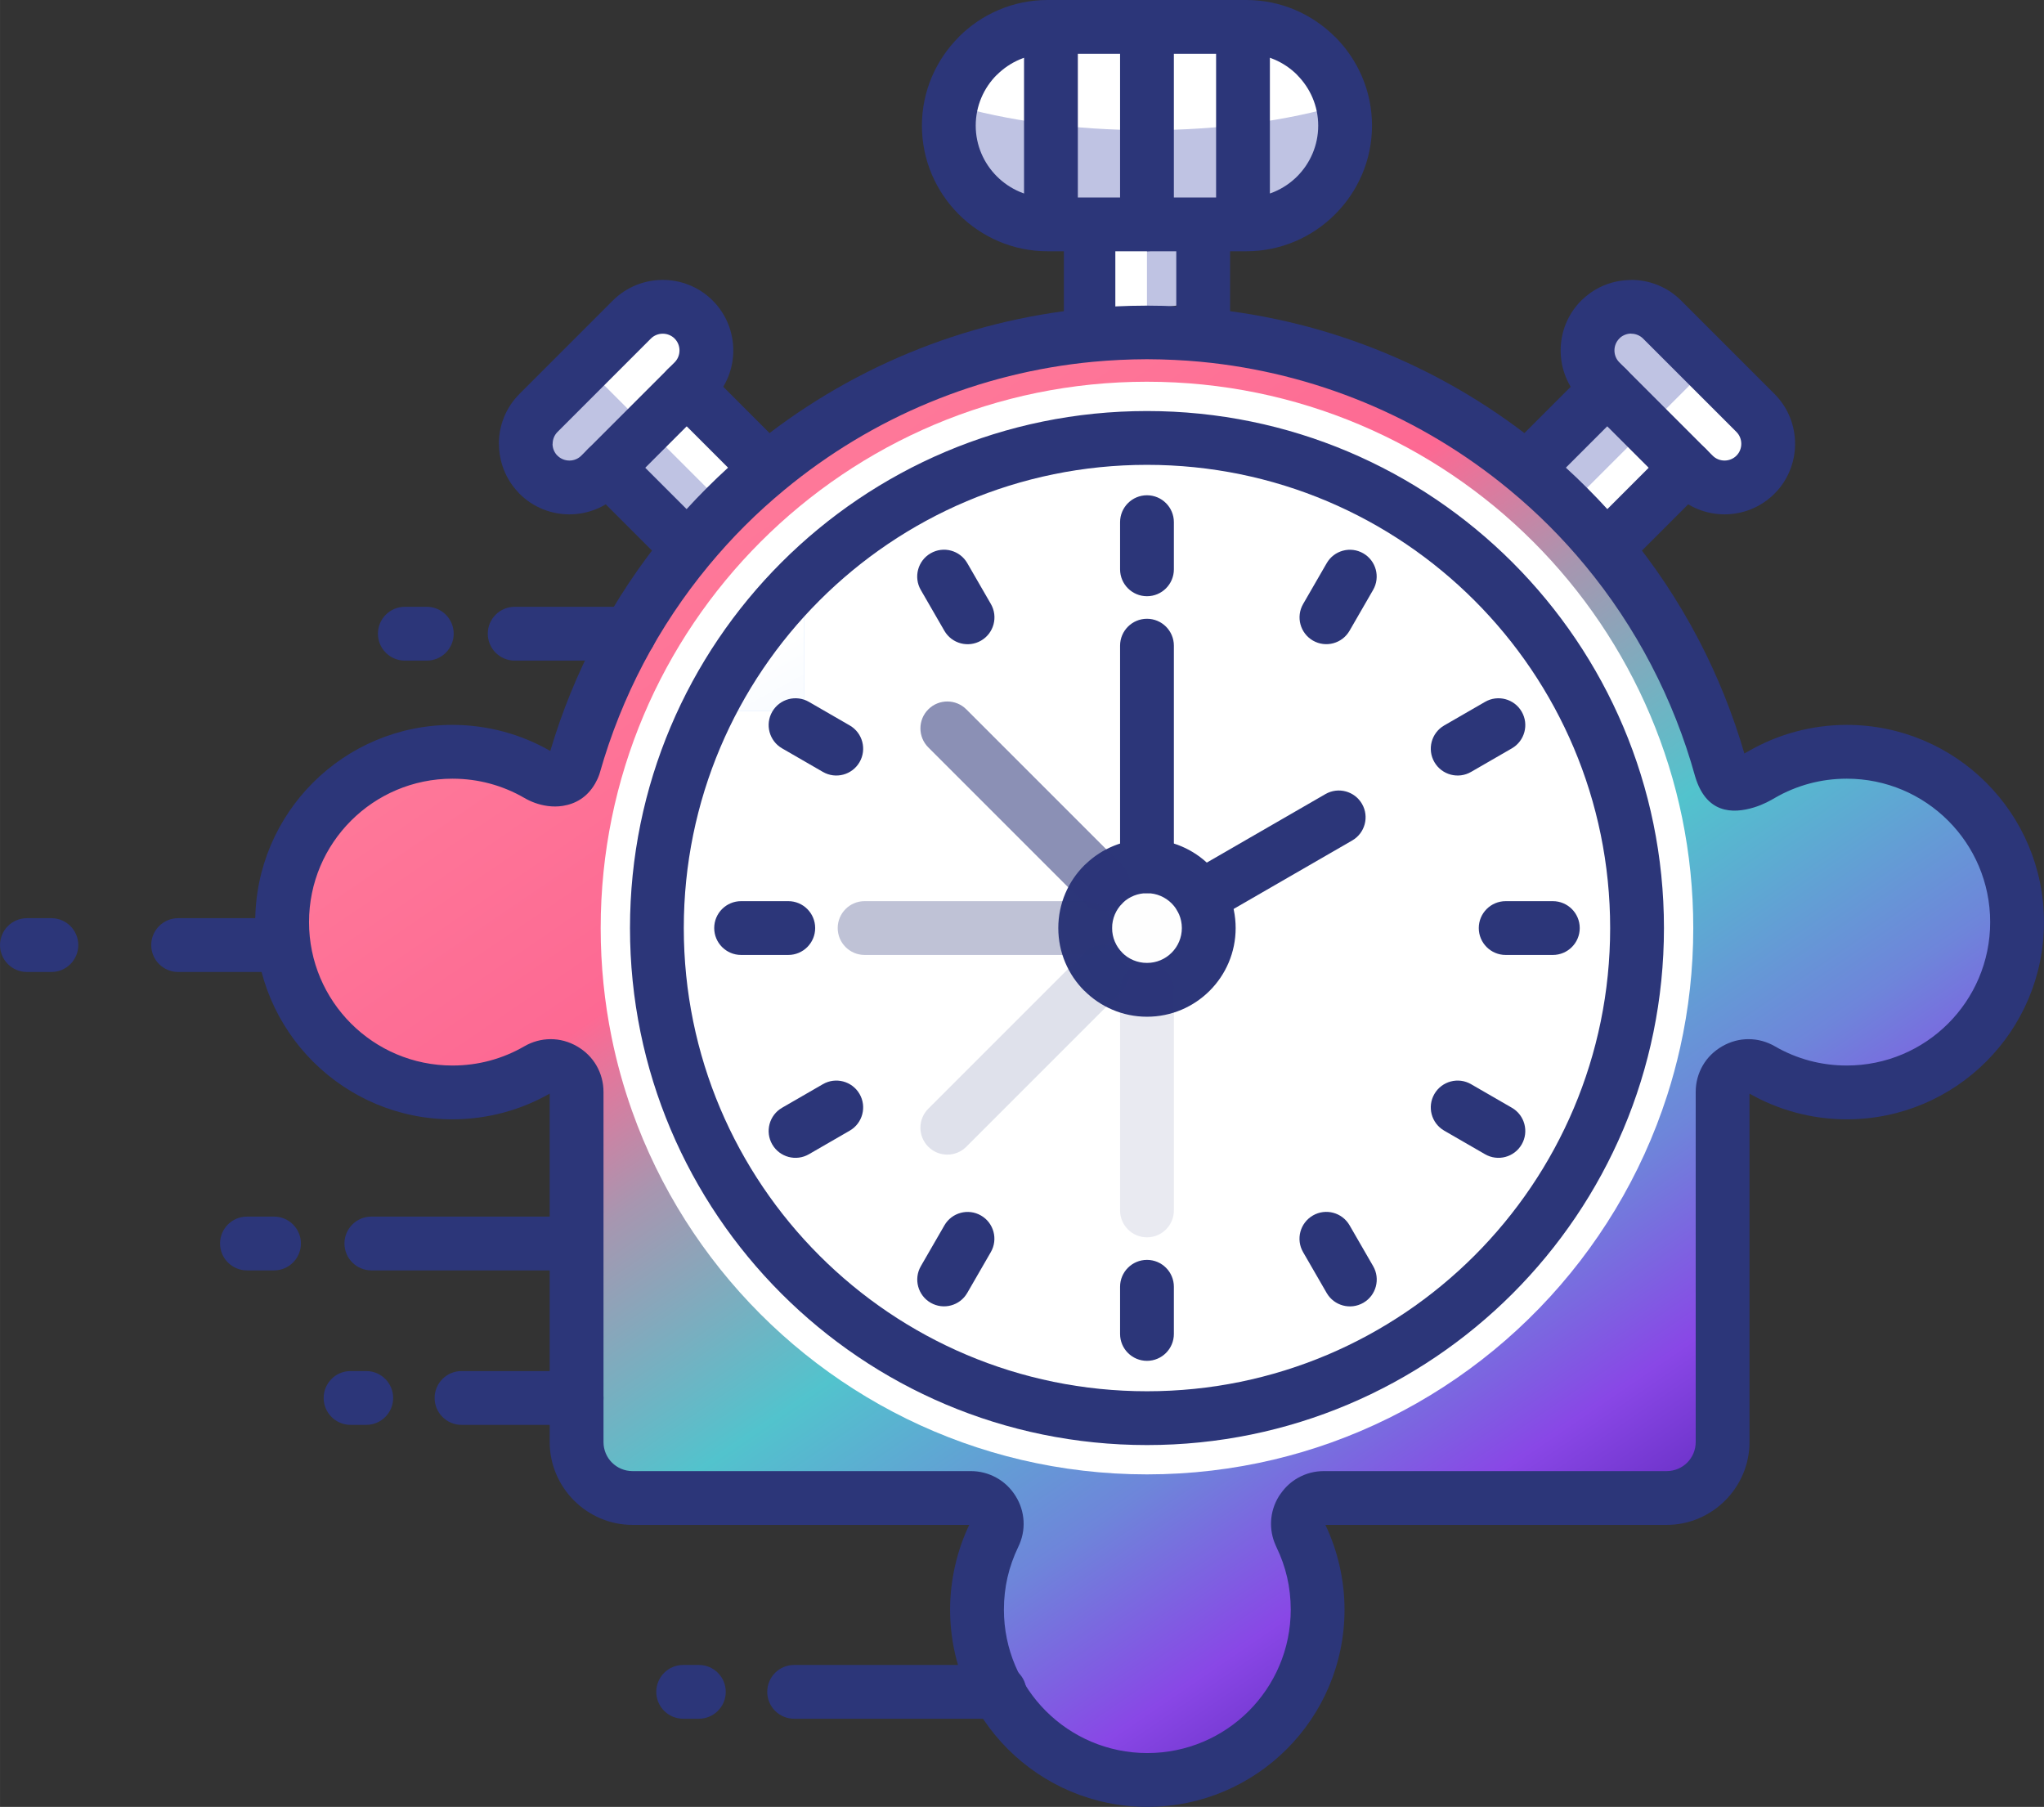 <?xml version="1.0" encoding="UTF-8"?>
<!DOCTYPE svg PUBLIC "-//W3C//DTD SVG 1.1//EN" "http://www.w3.org/Graphics/SVG/1.1/DTD/svg11.dtd">
<!-- Creator: CorelDRAW 2020 (64-Bit) -->
<svg xmlns="http://www.w3.org/2000/svg" xml:space="preserve" width="76.388mm" height="67.522mm" version="1.1" style="shape-rendering:geometricPrecision; text-rendering:geometricPrecision; image-rendering:optimizeQuality; fill-rule:evenodd; clip-rule:evenodd"
viewBox="0 0 7624.51 6739.65"
 xmlns:xlink="http://www.w3.org/1999/xlink"
 xmlns:xodm="http://www.corel.com/coreldraw/odm/2003">
 <rect x="0" y="0" width="7624.51" height="6739.65" fill="#333333" stroke="none"/>
 <defs>
  <style type="text/css">
   <![CDATA[
    .fil10 {fill:#FEFEFE}
    .fil4 {fill:#82BCFF}
    .fil15 {fill:#A8F6FF}
    .fil1 {fill:#BFC3E3}
    .fil7 {fill:#DDC2FF}
    .fil6 {fill:#FFE0E7}
    .fil5 {fill:white}
    .fil3 {fill:white}
    .fil2 {fill:#2C3679;fill-rule:nonzero}
    .fil14 {fill:#2C3679;fill-rule:nonzero;fill-opacity:0.102}
    .fil13 {fill:#2C3679;fill-rule:nonzero;fill-opacity:0.149}
    .fil12 {fill:#2C3679;fill-rule:nonzero;fill-opacity:0.302}
    .fil11 {fill:#2C3679;fill-rule:nonzero;fill-opacity:0.549}
    .fil9 {fill:url(#id20)}
    .fil0 {fill:url(#id21)}
    .fil8 {fill:url(#id22)}
   ]]>
  </style>
    <mask id="id0">
  <linearGradient id="id1" gradientUnits="userSpaceOnUse" x1="4277.24" y1="6550.55" x2="4277.24" y2="6063.48">
   <stop offset="0" style="stop-opacity:1; stop-color:white"/>
   <stop offset="1" style="stop-opacity:0; stop-color:white"/>
  </linearGradient>
     <rect style="fill:url(#id1)" x="3652.97" y="5809.75" width="1270.58" height="829.56"/>
    </mask>
    <mask id="id2">
  <linearGradient id="id3" gradientUnits="userSpaceOnUse" x1="1157.52" y1="3450.32" x2="1644.59" y2="3450.32">
   <stop offset="0" style="stop-opacity:1; stop-color:white"/>
   <stop offset="1" style="stop-opacity:0; stop-color:white"/>
  </linearGradient>
     <rect style="fill:url(#id3)" x="1068.76" y="2826.04" width="829.56" height="1270.57"/>
    </mask>
    <mask id="id4">
  <linearGradient id="id5" gradientUnits="userSpaceOnUse" x1="7419" y1="3450.32" x2="6931.93" y2="3450.32">
   <stop offset="0" style="stop-opacity:1; stop-color:white"/>
   <stop offset="1" style="stop-opacity:0; stop-color:white"/>
  </linearGradient>
     <rect style="fill:url(#id5)" x="6678.2" y="2826.04" width="829.55" height="1270.57"/>
    </mask>
    <mask id="id6">
  <linearGradient id="id7" gradientUnits="userSpaceOnUse" x1="5681.25" y1="5046.95" x2="4433.28" y2="3171.86">
   <stop offset="0" style="stop-opacity:1; stop-color:white"/>
   <stop offset="1" style="stop-opacity:0; stop-color:white"/>
  </linearGradient>
     <rect style="fill:url(#id7)" x="2264.68" y="1971.95" width="4051.56" height="3527.51"/>
    </mask>
    <mask id="id8">
  <linearGradient id="id9" gradientUnits="userSpaceOnUse" x1="4750.91" y1="5444.41" x2="3983.85" y2="3285.63">
   <stop offset="0" style="stop-opacity:1; stop-color:white"/>
   <stop offset="1" style="stop-opacity:0; stop-color:white"/>
  </linearGradient>
     <rect style="fill:url(#id9)" x="2951.07" y="2392.28" width="3165.49" height="2907.48"/>
    </mask>
    <mask id="id10">
  <linearGradient id="id11" gradientUnits="userSpaceOnUse" x1="3387.82" y1="1488.95" x2="4096.46" y2="2749.47">
   <stop offset="0" style="stop-opacity:1; stop-color:white"/>
   <stop offset="1" style="stop-opacity:0; stop-color:white"/>
  </linearGradient>
     <rect style="fill:url(#id11)" x="2450.32" y="1633.54" width="3145.5" height="2887.52"/>
    </mask>
    <mask id="id12">
  <linearGradient id="id13" gradientUnits="userSpaceOnUse" x1="3620.13" y1="2006.3" x2="4617.25" y2="3850.05">
   <stop offset="0" style="stop-opacity:1; stop-color:white"/>
   <stop offset="1" style="stop-opacity:0; stop-color:white"/>
  </linearGradient>
     <rect style="fill:url(#id13)" x="2440.34" y="1623.56" width="3165.47" height="2907.48"/>
    </mask>
    <mask id="id14">
  <linearGradient id="id15" gradientUnits="userSpaceOnUse" x1="4277.24" y1="6550.55" x2="4277.24" y2="6063.48">
   <stop offset="0" style="stop-opacity:1; stop-color:white"/>
   <stop offset="1" style="stop-opacity:0; stop-color:white"/>
  </linearGradient>
     <rect style="fill:url(#id15)" x="3652.97" y="5809.75" width="1270.58" height="829.56"/>
    </mask>
    <mask id="id16">
  <linearGradient id="id17" gradientUnits="userSpaceOnUse" x1="2283.29" y1="5620.45" x2="3105.22" y2="4660.03">
   <stop offset="0" style="stop-opacity:1; stop-color:white"/>
   <stop offset="1" style="stop-opacity:0; stop-color:white"/>
  </linearGradient>
     <rect style="fill:url(#id17)" x="2252.07" y="4057.51" width="1359.58" height="1429.76"/>
    </mask>
    <mask id="id18">
  <linearGradient id="id19" gradientUnits="userSpaceOnUse" x1="6292.21" y1="5620.45" x2="5470.28" y2="4660.03">
   <stop offset="0" style="stop-opacity:1; stop-color:white"/>
   <stop offset="1" style="stop-opacity:0; stop-color:white"/>
  </linearGradient>
     <rect style="fill:url(#id19)" x="4963.85" y="4057.51" width="1359.58" height="1429.76"/>
    </mask>
  <linearGradient id="id20" gradientUnits="userSpaceOnUse" x1="3581.42" y1="2413.33" x2="4749.02" y2="4390.33">
   <stop offset="0" style="stop-opacity:1; stop-color:#85BCFF"/>
   <stop offset="1" style="stop-opacity:1; stop-color:white"/>
  </linearGradient>
  <linearGradient id="id21" gradientUnits="userSpaceOnUse" x1="6327.24" y1="6455.38" x2="2530.03" y2="898.84">
   <stop offset="0" style="stop-opacity:1; stop-color:#270082"/>
   <stop offset="0.071" style="stop-opacity:1; stop-color:#5823B4"/>
   <stop offset="0.18" style="stop-opacity:1; stop-color:#8947E6"/>
   <stop offset="0.282" style="stop-opacity:1; stop-color:#6E85DA"/>
   <stop offset="0.431" style="stop-opacity:1; stop-color:#52C3CD"/>
   <stop offset="0.573" style="stop-opacity:1; stop-color:#A796B0"/>
   <stop offset="0.671" style="stop-opacity:1; stop-color:#FD6993"/>
   <stop offset="1" style="stop-opacity:1; stop-color:#FF859E"/>
  </linearGradient>
  <linearGradient id="id22" gradientUnits="userSpaceOnUse" xlink:href="#id20" x1="4801.84" y1="4579.03" x2="3412.9" y2="2099.44">
  </linearGradient>
 </defs>
 <g id="Layer_x0020_1">
  <g id="_1463096555664">
   <path class="fil0" d="M2005.83 2889.54c-93.56,-54.25 -202.26,-85.35 -318.18,-85.35 -350.85,0 -635.29,284.45 -635.29,635.3 0,350.82 284.44,635.27 635.29,635.27 115.91,0 224.62,-31.06 318.18,-85.33 30.7,-17.81 65.9,-17.85 96.63,-0.13 30.74,17.71 48.35,48.18 48.35,83.65l0 1514.61 1470.56 0c34.29,0 63.71,16.33 81.88,45.38 18.17,29.04 19.95,62.65 4.95,93.45 -40.8,83.86 -63.73,178.09 -63.73,277.62 0,350.84 284.45,635.29 635.29,635.29 350.83,0 635.27,-284.45 635.27,-635.29 0,-99.53 -22.9,-193.76 -63.73,-277.62 -14.99,-30.79 -13.2,-64.41 4.95,-93.45 18.19,-29.05 47.62,-45.38 81.88,-45.38l1487.57 0 0 -1514.61c0,-35.47 17.62,-65.95 48.35,-83.65 30.74,-17.72 65.94,-17.68 96.63,0.13 93.57,54.27 202.27,85.33 318.19,85.33 350.84,0 635.29,-284.45 635.29,-635.27 0,-350.85 -284.45,-635.3 -635.29,-635.3 -115.91,0 -224.62,31.1 -318.19,85.35 -30.67,17.81 -122.91,71.53 -151.03,-20.15 -85.52,-309.1 -233.87,-587.68 -428.99,-823.47l301.15 -301.16 25.86 25.87c63.41,63.4 167.1,63.38 230.48,0 63.37,-63.37 63.39,-167.06 -0.01,-230.47l-348.26 -348.25c-63.38,-63.4 -167.09,-63.39 -230.46,0 -63.37,63.37 -63.41,167.06 0,230.46l25.86 25.87 0.02 0 -301.25 301.24c-336.79,-278.41 -754.69,-457.03 -1205.99,-499.6 -66.48,-6.3 -352.83,-6.28 -419.32,0.02 -451.18,42.55 -869.11,221.13 -1205.99,499.6l-301.23 -301.23 25.86 -25.86c63.41,-63.4 63.39,-167.09 0,-230.48 -63.36,-63.37 -167.05,-63.39 -230.46,0.02l-348.25 348.25c-63.41,63.39 -63.39,167.1 0,230.46 63.37,63.37 167.06,63.41 230.46,0l25.86 -25.88 301.16 301.16c-192.08,232.15 -338.87,505.82 -425,809.38 -27.61,77.31 -104.66,52.03 -135.35,34.23z"/>
   <path class="fil1" d="M4160.42 823.96l0 314.78c36.64,6.07 73.72,9.27 110.91,9.63l7.11 0.08 7.12 -0.08c37.18,-0.36 74.25,-3.56 110.86,-9.63l0 -314.78 -236 0z"/>
   <path class="fil2" d="M3968.42 823.94c0,-55.41 44.94,-100.34 100.34,-100.34 55.41,0 100.34,44.94 100.34,100.34l0 388.62c0,55.41 -44.94,100.34 -100.34,100.34 -55.41,0 -100.34,-44.94 -100.34,-100.34l0 -388.62z"/>
   <path class="fil2" d="M4387.73 823.94c0,-55.41 44.95,-100.34 100.34,-100.34 55.41,0 100.35,44.94 100.35,100.34l0 388.62c0,55.41 -44.95,100.34 -100.35,100.34 -55.4,0 -100.34,-44.94 -100.34,-100.34l0 -388.62z"/>
   <path class="fil3" d="M4278.44 1423.86c-1125.46,0 -2037.8,912.34 -2037.8,2037.79 0,139.68 14.05,276.06 40.83,407.82 19.07,93.93 44.6,185.5 76.11,274.22 204.24,575.17 659.49,1031.46 1233.97,1237.11 71.05,25.42 143.88,47 218.3,64.52 150.47,35.4 307.34,54.14 468.58,54.14 162.64,0 320.83,-19.05 472.47,-55.05 73.06,-17.35 144.63,-38.62 214.42,-63.61 593.91,-212.58 1060.37,-693.06 1253.82,-1295.79 18.56,-57.85 34.61,-116.81 48.01,-176.77 32.14,-143.72 49.09,-293.16 49.09,-446.59 0,-1125.46 -912.35,-2037.79 -2037.8,-2037.79z"/>
   <path class="fil1" d="M6034.24 1357.56l90.68 90.68 -64.81 64.81 166.9 166.9 64.81 -64.81 90.68 90.67c27.62,27.63 73.22,27.63 100.85,0 27.61,-27.63 27.59,-73.22 -0.02,-100.83l-348.25 -348.26c-27.63,-27.61 -73.21,-27.62 -100.84,0 -27.61,27.61 -27.61,73.21 0,100.84z"/>
   <path class="fil1" d="M2329.86 1679.97l166.88 -166.88 -64.81 -64.82 90.67 -90.67c27.63,-27.63 27.63,-73.23 0,-100.86 -27.63,-27.61 -73.22,-27.59 -100.83,0.02l-348.26 348.25c-27.61,27.63 -27.63,73.21 0,100.84 27.61,27.59 73.21,27.65 100.82,0.02l90.68 -90.75 64.85 64.85z"/>
   <path class="fil4" style="mask:url(#id0)" d="M3683.23 5809.75c-19.64,61.25 -30.26,126.51 -30.26,194.27 0,350.84 284.45,635.29 635.29,635.29 350.83,0 635.28,-284.45 635.28,-635.29 0,-67.26 -10.45,-132.07 -29.83,-192.92 -104.81,733.02 -1107.34,731.33 -1210.48,-1.35z"/>
   <path class="fil5" d="M6060.11 1513.05l-292.75 292.76c58.59,52.39 114.47,107.96 167.36,166.43l292.29 -292.29 -166.9 -166.9z"/>
   <path class="fil3" d="M2496.74 1513.09l-166.88 166.88 296.37 296.38c52.73,-58.63 108.47,-114.31 166.94,-166.83l-296.43 -296.43z"/>
   <path class="fil6" style="mask:url(#id2)" d="M1898.32 2856.3c-61.25,-19.64 -126.51,-30.26 -194.27,-30.26 -350.84,0 -635.29,284.45 -635.29,635.29 0,350.83 284.45,635.27 635.29,635.27 67.26,0 132.07,-10.44 192.92,-29.82 -763.3,-109.15 -761.47,-1103.12 1.35,-1210.48z"/>
   <path class="fil7" style="mask:url(#id4)" d="M6678.2 2856.3c61.25,-19.64 126.51,-30.26 194.26,-30.26 350.85,0 635.29,284.45 635.29,635.29 0,350.83 -284.44,635.27 -635.29,635.27 -67.25,0 -132.06,-10.44 -192.91,-29.82 763.3,-109.15 761.46,-1103.12 -1.35,-1210.48z"/>
   <path class="fil3" d="M4636.61 103.14l0 730.98c213.94,-22.56 380.94,-178.3 380.94,-365.5 0,-187.2 -167,-342.94 -380.94,-365.49z"/>
   <path class="fil3" d="M3920.24 103.14l0 730.98c17.54,1.85 35.39,2.79 53.51,2.79l95.01 0 91.66 0 118 0 0 -10.98 0 -725.59 -304.67 0c-18.12,0 -35.97,0.95 -53.51,2.79z"/>
   <path class="fil3" d="M4278.42 100.34l0 725.59 0 10.98 118 0 91.66 0 95 0c18.11,0 35.97,-0.95 53.53,-2.79l0 -730.98c-17.56,-1.85 -35.42,-2.79 -53.53,-2.79l-304.66 0z"/>
   <path class="fil3" d="M3920.24 834.12l0 -730.98c-213.97,22.54 -380.97,178.29 -380.97,365.49 0,187.2 167,342.96 380.97,365.5z"/>
   <path class="fil1" d="M5007.37 389.54c6.66,25.49 10.18,51.95 10.18,79.08l0 0c0,202.55 -195.51,368.29 -434.47,368.29l-609.33 0c-238.96,0 -434.48,-165.74 -434.48,-368.29l0 0c0,-27.13 3.53,-53.6 10.19,-79.09 204.01,60.29 456.1,95.95 728.96,95.95 272.86,0 524.94,-35.65 728.95,-95.94z"/>
   <path class="fil2" d="M4178.07 100.34c0,-55.41 44.94,-100.34 100.34,-100.34 55.41,0 100.35,44.94 100.35,100.34l0 736.57c0,55.41 -44.95,100.34 -100.35,100.34 -55.41,0 -100.34,-44.94 -100.34,-100.34l0 -736.57z"/>
   <path class="fil2" d="M3819.88 110.94c0,-55.41 44.95,-100.34 100.35,-100.34 55.41,0 100.34,44.94 100.34,100.34l0 714.99c0,55.41 -44.94,100.34 -100.34,100.34 -55.41,0 -100.35,-44.94 -100.35,-100.34l0 -714.99z"/>
   <path class="fil2" d="M4536.27 110.94c0,-55.41 44.94,-100.34 100.34,-100.34 55.41,0 100.34,44.94 100.34,100.34l0 714.99c0,55.41 -44.94,100.34 -100.34,100.34 -55.41,0 -100.34,-44.94 -100.34,-100.34l0 -714.99z"/>
   <path class="fil8" style="mask:url(#id6)" d="M5781.14 2625.43c0,1074.86 -871.39,1946.25 -1946.25,1946.25 -379.65,0 -733.92,-108.71 -1033.36,-296.7 -88.39,-55.51 -172.02,-117.91 -250.1,-186.45 -46.55,-40.86 -91.13,-83.92 -133.59,-129 -54.69,-58.08 -105.86,-119.52 -153.15,-183.97 4.89,31.55 10.47,62.86 16.79,93.9 19.07,93.93 44.6,185.5 76.11,274.22 204.24,575.17 659.49,1031.46 1233.97,1237.11 71.05,25.42 143.88,47 218.3,64.52 150.47,35.4 307.34,54.14 468.58,54.14 162.64,0 320.83,-19.05 472.47,-55.05 73.06,-17.35 144.63,-38.62 214.42,-63.61 593.91,-212.58 1060.37,-693.06 1253.82,-1295.79 18.56,-57.85 34.61,-116.81 48.01,-176.77 32.14,-143.72 49.09,-293.16 49.09,-446.59 0,-588.02 -249.15,-1117.75 -647.52,-1489.71l6.96 19.85c3.31,9.67 6.58,19.41 9.76,29.17 11.47,35.11 21.96,70.69 31.46,106.66 26.22,99.43 44.79,201.99 55.01,307.01 6.1,62.78 9.23,126.41 9.23,190.79z"/>
   <path class="fil3" d="M2431.93 1448.27l90.67 -90.67c27.63,-27.63 27.63,-73.23 0,-100.86 -27.63,-27.61 -73.22,-27.59 -100.83,0.02l-174.11 174.1 165.65 165.65 83.43 -83.42 -64.81 -64.82z"/>
   <path class="fil3" d="M6309.09 1430.74l-165.65 165.65 83.56 83.56 64.81 -64.81 90.68 90.67c27.62,27.63 73.22,27.63 100.85,0 27.61,-27.63 27.59,-73.22 -0.02,-100.83l-174.23 -174.24z"/>
   <path class="fil3" d="M4160.42 823.96l0 343.76c18.32,6.63 36.86,10.12 55.46,10.52l3.55 0.08 3.55 -0.08c18.6,-0.4 37.13,-3.89 55.44,-10.52l0 -343.76 -118 0z"/>
   <path class="fil2" d="M3907.59 0l741.66 0c128.69,0 245.76,52.71 330.67,137.58l0.38 0c84.87,84.87 137.59,202.09 137.59,331.03 0,128.68 -52.72,245.77 -137.59,330.68l-0.38 0.38c-84.91,84.87 -201.96,137.58 -330.67,137.58l-741.66 0c-128.98,0 -246.19,-52.71 -331.06,-137.58 -84.89,-84.89 -137.6,-202.08 -137.6,-331.06 0,-128.59 52.77,-245.76 137.79,-330.84l-0.19 -0.19c84.87,-84.87 202.08,-137.58 331.06,-137.58zm741.66 200.69l-741.66 0c-73.61,0 -140.61,30.19 -189.19,78.77l-0.38 0c-48.35,48.35 -78.4,115.32 -78.4,189.16 0,73.59 30.18,140.59 78.78,189.19 48.58,48.58 115.57,78.76 189.19,78.76l741.66 0c73.72,0 140.79,-30.1 189.38,-78.57 48.46,-48.58 78.57,-115.63 78.57,-189.38 0,-73.58 -30.18,-140.58 -78.76,-189.16l0.19 -0.19c-48.59,-48.47 -115.63,-78.58 -189.38,-78.58z"/>
   <path class="fil1" d="M2457.58 1640.79l-166.88 166.89 205.03 205.03c52.73,-58.63 108.47,-114.3 166.94,-166.82l-205.09 -205.1z"/>
   <path class="fil2" d="M2490.61 1519.21c-39.17,-39.18 -39.17,-102.7 0,-141.86 39.18,-39.18 102.7,-39.18 141.87,0l267.65 267.64c39.17,39.18 39.17,102.7 0,141.87 -39.18,39.18 -102.7,39.18 -141.87,0l-267.65 -267.65z"/>
   <path class="fil2" d="M1937.74 1469.29l348.27 -348.27c51.29,-51.29 118.8,-76.97 186.17,-76.97 67.38,0 134.89,25.67 186.16,76.95 51.29,51.29 76.97,118.8 76.97,186.19 0,67.36 -25.67,134.87 -76.97,186.16l-348.25 348.25c-51.31,51.31 -118.78,76.95 -186.16,76.95 -67.39,0 -134.9,-25.67 -186.17,-76.95l-6.28 -6.9c-46.83,-50.18 -70.27,-114.73 -70.29,-179.27l-0.4 0c0,-67.37 25.66,-134.86 76.95,-186.15zm490.14 -206.39l-348.25 348.25c-12.1,12.1 -18.15,28.18 -18.15,44.3l-0.4 0c0,14.67 5.16,29.43 15.38,41.26l3.12 2.99c12.12,12.12 28.2,18.17 44.34,18.17 16.13,0 32.21,-6.05 44.29,-18.13l348.26 -348.26c12.08,-12.08 18.15,-28.18 18.15,-44.29 0,-16.14 -6.07,-32.24 -18.15,-44.32 -12.09,-12.08 -28.16,-18.13 -44.3,-18.13 -16.12,0 -32.22,6.07 -44.3,18.15z"/>
   <path class="fil2" d="M2194.09 1815.74c-39.18,-39.18 -39.18,-102.7 0,-141.87 39.17,-39.17 102.69,-39.17 141.86,0l272.1 272.08c39.18,39.18 39.18,102.7 0,141.87 -39.18,39.18 -102.7,39.18 -141.86,0l-272.1 -272.08z"/>
   <path class="fil1" d="M5926.65 1479.38l-203.76 203.78c58.59,52.39 114.48,107.95 167.36,166.43l203.31 -203.31 -166.91 -166.9z"/>
   <path class="fil2" d="M5924.37 1377.31c39.18,-39.18 102.7,-39.18 141.87,0 39.18,39.18 39.18,102.7 0,141.86l-273.12 273.13c-39.18,39.18 -102.7,39.18 -141.87,0 -39.18,-39.18 -39.18,-102.7 0,-141.87l273.12 -273.12z"/>
   <path class="fil2" d="M6220.88 1673.83c39.18,-39.18 102.7,-39.18 141.87,0 39.18,39.17 39.18,102.69 0,141.86l-273.41 273.41c-39.18,39.18 -102.7,39.18 -141.87,0 -39.18,-39.18 -39.18,-102.7 0,-141.86l273.41 -273.41z"/>
   <path class="fil2" d="M6270.81 1120.96l348.27 348.28c51.29,51.28 76.97,118.79 76.97,186.16 0,67.39 -25.67,134.9 -76.95,186.16 -51.28,51.29 -118.79,76.97 -186.18,76.97 -67.37,0 -134.88,-25.67 -186.16,-76.97l-348.26 -348.25c-51.3,-51.3 -76.95,-118.78 -76.95,-186.16 0,-67.39 25.67,-134.9 76.95,-186.17l6.91 -6.27c50.17,-46.84 114.72,-70.28 179.27,-70.3l0 -0.4c67.36,0 134.86,25.66 186.14,76.95zm206.4 490.14l-348.26 -348.25c-12.1,-12.1 -28.18,-18.15 -44.29,-18.15l0 -0.4c-14.68,0 -29.44,5.16 -41.26,15.38l-2.99 3.12c-12.12,12.12 -18.17,28.2 -18.17,44.34 0,16.13 6.05,32.21 18.13,44.3l348.25 348.25c12.08,12.08 28.18,18.15 44.3,18.15 16.14,0 32.23,-6.07 44.32,-18.15 12.08,-12.08 18.13,-28.16 18.13,-44.3 0,-16.12 -6.07,-32.22 -18.15,-44.3z"/>
   <path class="fil3" style="mask:url(#id8)" d="M5899.25 3186.37c0,1035 -839.03,1874.03 -1874.03,1874.03 -395.23,0 -761.88,-122.36 -1064.17,-331.24 332.59,345.57 799.89,560.62 1317.39,560.62 1009.64,0 1828.12,-818.48 1828.12,-1828.12 0,-394.87 -125.21,-760.52 -338.09,-1059.39 1.23,10.77 2.37,21.56 3.43,32.37 2.84,29.32 5.04,58.8 6.6,88.47 78.02,206.19 120.74,429.73 120.74,663.26z"/>
   <path class="fil9" style="mask:url(#id10)" d="M5595.83 2194.16c-332.59,-345.58 -799.89,-560.62 -1317.39,-560.62 -1009.63,0 -1828.11,818.48 -1828.11,1828.11 0,394.88 125.2,760.52 338.08,1059.4 -1.23,-10.77 -2.37,-21.56 -3.42,-32.37 155.41,-1027.03 1063.52,-2219.05 2810.85,-2294.52z"/>
   <path class="fil3" style="mask:url(#id12)" d="M2657.63 3736.94c0,-1034.99 839.04,-1874.02 1874.03,-1874.02 395.24,0 761.89,122.35 1064.17,331.24 -332.59,-345.58 -799.89,-560.62 -1317.39,-560.62 -1009.63,0 -1828.11,818.48 -1828.11,1828.11 0,394.88 125.2,760.52 338.08,1059.4 -1.23,-10.77 -2.37,-21.56 -3.42,-32.37 -2.84,-29.32 -5.05,-58.8 -6.6,-88.47 -78.03,-206.19 -120.75,-429.74 -120.75,-663.27z"/>
   <circle class="fil10" cx="4278.44" cy="3461.66" r="230.43"/>
   <path class="fil2" d="M4278.44 3130.89c91.32,0 174.01,37.03 233.87,96.89 59.87,59.87 96.9,142.55 96.9,233.87 0,91.32 -37.03,174.01 -96.9,233.87 -59.86,59.87 -142.55,96.9 -233.87,96.9 -91.05,0 -173.64,-37.03 -233.51,-96.9l-0.38 0c-59.86,-59.86 -96.89,-142.55 -96.89,-233.87 0,-91.32 37.03,-174 96.89,-233.87l6.41 -5.88c59.34,-56.38 139.45,-91.01 227.49,-91.01zm92.01 238.76c-23.52,-23.52 -56.06,-38.08 -92.01,-38.08 -34.17,0 -65.19,13 -88.34,34.19l-3.67 3.89c-23.52,23.52 -38.08,56.05 -38.08,92 0,35.95 14.56,68.49 38.08,92.01l-0.19 0.19c23.5,23.38 56.11,37.88 92.21,37.88 35.95,0 68.49,-14.56 92.01,-38.07 23.51,-23.52 38.07,-56.06 38.07,-92.01 0,-35.95 -14.56,-68.48 -38.07,-92z"/>
   <path class="fil2" d="M4378.79 3231.23c0,55.41 -44.95,100.34 -100.35,100.34 -55.41,0 -100.34,-44.94 -100.34,-100.34l0 -822.86c0,-55.41 44.94,-100.35 100.34,-100.35 55.41,0 100.35,44.95 100.35,100.35l0 822.86z"/>
   <path class="fil11" d="M4186.44 3227.78c39.18,39.18 39.18,102.7 0,141.87 -39.18,39.18 -102.7,39.18 -141.87,0l-581.84 -581.84c-39.18,-39.18 -39.18,-102.7 0,-141.87 39.18,-39.17 102.7,-39.17 141.87,0l581.84 581.84z"/>
   <path class="fil12" d="M4048.02 3361.31c55.41,0 100.34,44.94 100.34,100.34 0,55.41 -44.94,100.35 -100.34,100.35l-822.86 0c-55.41,0 -100.35,-44.95 -100.35,-100.35 0,-55.41 44.95,-100.34 100.35,-100.34l822.86 0z"/>
   <path class="fil13" d="M4044.56 3553.66c39.18,-39.18 102.7,-39.18 141.87,0 39.18,39.18 39.18,102.7 0,141.86l-581.84 581.84c-39.18,39.18 -102.7,39.18 -141.87,0 -39.18,-39.18 -39.18,-102.7 0,-141.86l581.84 -581.84z"/>
   <path class="fil14" d="M4178.09 3692.08c0,-55.41 44.94,-100.35 100.34,-100.35 55.41,0 100.35,44.95 100.35,100.35l0 822.86c0,55.41 -44.95,100.34 -100.35,100.34 -55.41,0 -100.34,-44.94 -100.34,-100.34l0 -822.86z"/>
   <path class="fil2" d="M4527.8 3433.05c-47.82,27.47 -108.92,10.98 -136.39,-36.84 -27.48,-47.83 -10.98,-108.92 36.84,-136.4l516.03 -297.93c47.82,-27.47 108.92,-10.97 136.39,36.85 27.48,47.82 10.98,108.92 -36.84,136.39l-516.03 297.93z"/>
   <path class="fil2" d="M4378.79 2123.6c0,55.41 -44.95,100.34 -100.35,100.34 -55.41,0 -100.34,-44.94 -100.34,-100.34l0 -175.91c0,-55.41 44.94,-100.34 100.34,-100.34 55.41,0 100.35,44.94 100.35,100.34l0 175.91z"/>
   <path class="fil2" d="M5034.09 2352.65c-27.48,47.82 -88.57,64.31 -136.4,36.84 -47.82,-27.48 -64.32,-88.57 -36.84,-136.4l87.95 -152.36c27.48,-47.82 88.57,-64.32 136.4,-36.84 47.82,27.47 64.31,88.56 36.84,136.39l-87.95 152.37z"/>
   <path class="fil2" d="M5487.4 2879.24c-47.82,27.71 -109.09,11.38 -136.78,-36.44 -27.71,-47.82 -11.38,-109.09 36.44,-136.78l152.34 -87.97c47.83,-27.71 109.1,-11.38 136.79,36.44 27.71,47.82 11.38,109.09 -36.44,136.79l-152.35 87.96z"/>
   <path class="fil2" d="M3069.48 4044.07c47.82,-27.7 109.09,-11.38 136.79,36.44 27.7,47.83 11.37,109.1 -36.45,136.79l-152.34 87.97c-47.82,27.7 -109.09,11.38 -136.79,-36.44 -27.7,-47.83 -11.37,-109.1 36.45,-136.79l152.34 -87.97z"/>
   <path class="fil2" d="M2940.39 3361.31c55.41,0 100.34,44.94 100.34,100.34 0,55.41 -44.94,100.35 -100.34,100.35l-175.91 0c-55.41,0 -100.34,-44.95 -100.34,-100.35 0,-55.41 44.94,-100.34 100.34,-100.34l175.91 0z"/>
   <path class="fil2" d="M3169.82 2706.01c47.82,27.7 64.15,88.96 36.45,136.78 -27.71,47.82 -88.97,64.15 -136.79,36.44l-152.34 -87.96c-47.82,-27.71 -64.15,-88.97 -36.45,-136.79 27.71,-47.82 88.97,-64.15 136.79,-36.44l152.34 87.97z"/>
   <path class="fil2" d="M3696.03 2252.69c27.71,47.82 11.38,109.09 -36.44,136.79 -47.82,27.7 -109.09,11.38 -136.78,-36.45l-87.97 -152.34c-27.71,-47.82 -11.38,-109.09 36.44,-136.78 47.82,-27.71 109.09,-11.38 136.79,36.44l87.96 152.34z"/>
   <path class="fil2" d="M5616.5 3562.01c-55.41,0 -100.35,-44.95 -100.35,-100.35 0,-55.41 44.95,-100.34 100.35,-100.34l175.9 0c55.41,0 100.35,44.94 100.35,100.34 0,55.41 -44.95,100.35 -100.35,100.35l-175.9 0z"/>
   <path class="fil2" d="M5387.06 4217.3c-47.82,-27.7 -64.15,-88.96 -36.44,-136.79 27.7,-47.82 88.96,-64.14 136.78,-36.44l152.35 87.97c47.82,27.7 64.15,88.96 36.44,136.79 -27.7,47.82 -88.96,64.14 -136.79,36.44l-152.34 -87.97z"/>
   <path class="fil2" d="M4860.85 4670.62c-27.7,-47.83 -11.38,-109.1 36.44,-136.79 47.82,-27.71 109.09,-11.38 136.79,36.44l87.97 152.35c27.7,47.82 11.37,109.09 -36.45,136.78 -47.82,27.71 -109.09,11.38 -136.78,-36.44l-87.97 -152.34z"/>
   <path class="fil2" d="M4178.09 4799.71c0,-55.41 44.94,-100.34 100.34,-100.34 55.41,0 100.35,44.94 100.35,100.34l0 175.91c0,55.4 -44.95,100.34 -100.35,100.34 -55.41,0 -100.34,-44.95 -100.34,-100.34l0 -175.91z"/>
   <path class="fil2" d="M3522.8 4570.67c27.47,-47.82 88.56,-64.32 136.39,-36.84 47.82,27.48 64.32,88.57 36.84,136.4l-87.95 152.34c-27.47,47.82 -88.56,64.32 -136.39,36.84 -47.82,-27.48 -64.32,-88.56 -36.84,-136.4l87.95 -152.34z"/>
   <path class="fil2" d="M2150.81 5114.1c55.41,0 100.35,44.94 100.35,100.34 0,55.41 -44.95,100.35 -100.35,100.35l-429.27 0c-55.41,0 -100.35,-44.95 -100.35,-100.35 0,-55.41 44.95,-100.34 100.35,-100.34l429.27 0z"/>
   <path class="fil2" d="M1366.16 5114.1c55.41,0 100.35,44.94 100.35,100.34 0,55.41 -44.95,100.35 -100.35,100.35l-58.53 0c-55.41,0 -100.35,-44.95 -100.35,-100.35 0,-55.41 44.95,-100.34 100.35,-100.34l58.53 0z"/>
   <path class="fil2" d="M2138.94 4537.94c55.41,0 100.35,44.95 100.35,100.35 0,55.41 -44.95,100.34 -100.35,100.34l-753.73 0c-55.41,0 -100.34,-44.94 -100.34,-100.34 0,-55.41 44.94,-100.35 100.34,-100.35l753.73 0z"/>
   <path class="fil2" d="M1022.1 4537.94c55.41,0 100.34,44.95 100.34,100.35 0,55.41 -44.94,100.34 -100.34,100.34l-100.95 0c-55.41,0 -100.35,-44.94 -100.35,-100.34 0,-55.41 44.95,-100.35 100.35,-100.35l100.95 0z"/>
   <path class="fil2" d="M3728.37 6210.28c55.41,0 100.35,44.94 100.35,100.34 0,55.41 -44.95,100.34 -100.35,100.34l-766.13 0c-55.41,0 -100.34,-44.94 -100.34,-100.34 0,-55.41 44.94,-100.34 100.34,-100.34l766.13 0z"/>
   <path class="fil2" d="M2606.88 6210.28c55.41,0 100.35,44.94 100.35,100.34 0,55.41 -44.95,100.34 -100.35,100.34l-58.53 0c-55.41,0 -100.34,-44.94 -100.34,-100.34 0,-55.41 44.94,-100.34 100.34,-100.34l58.53 0z"/>
   <path class="fil2" d="M1046.22 3424.85c55.41,0 100.35,44.94 100.35,100.34 0,55.41 -44.95,100.35 -100.35,100.35l-381.81 0c-55.41,0 -100.35,-44.95 -100.35,-100.35 0,-55.41 44.95,-100.34 100.35,-100.34l381.81 0z"/>
   <path class="fil2" d="M191.65 3424.85c55.41,0 100.34,44.94 100.34,100.34 0,55.41 -44.94,100.35 -100.34,100.35l-91.3 0c-55.41,0 -100.35,-44.95 -100.35,-100.35 0,-55.41 44.95,-100.34 100.35,-100.34l91.3 0z"/>
   <path class="fil2" d="M2346.87 2263.4c55.41,0 100.34,44.95 100.34,100.35 0,55.41 -44.94,100.34 -100.34,100.34l-427.06 0c-55.41,0 -100.34,-44.94 -100.34,-100.34 0,-55.41 44.94,-100.35 100.34,-100.35l427.06 0z"/>
   <path class="fil2" d="M1592.02 2263.4c55.41,0 100.34,44.95 100.34,100.35 0,55.41 -44.94,100.34 -100.34,100.34l-81.96 0c-55.41,0 -100.34,-44.94 -100.34,-100.34 0,-55.41 44.94,-100.35 100.34,-100.35l81.96 0z"/>
   <path class="fil7" style="mask:url(#id14)" d="M3683.23 5809.75c-19.64,61.25 -30.26,126.51 -30.26,194.27 0,350.84 284.45,635.29 635.29,635.29 350.83,0 635.28,-284.45 635.28,-635.29 0,-67.26 -10.45,-132.07 -29.83,-192.92 -104.81,733.02 -1107.34,731.33 -1210.48,-1.35z"/>
   <path class="fil2" d="M1955.67 2976.16c-39.81,-23.08 -83.13,-41.24 -128.98,-53.53 -43.96,-11.78 -90.58,-18.09 -139.03,-18.09 -147.75,0 -281.5,59.88 -378.28,156.66 -96.79,96.78 -156.67,230.54 -156.67,378.29 0,147.72 59.88,281.48 156.67,378.26 96.8,96.78 230.57,156.67 378.28,156.67 48.47,0 95.09,-6.3 139.08,-18.1 45.83,-12.29 89.12,-30.43 128.93,-53.51 30.56,-17.71 64.22,-26.68 98.47,-26.72 33.77,-0.03 67.27,8.84 98.11,26.59 31.15,17.94 55.71,42.47 72.54,71.62 17.18,29.71 26.38,63.31 26.38,98.66l0 1305.84c0,30.03 12.06,57.15 31.47,76.57l0.38 0.38c19.42,19.42 46.53,31.48 76.57,31.48l1261.79 0c33.79,0 66.07,8.47 95.09,24.47 29.02,15.87 53.51,39.07 71.83,68.34 18.1,28.94 28.09,60.91 29.81,93.86 1.75,32.67 -4.86,65.32 -19.76,95.98l-0.15 0.32c-17.43,36.22 -31.04,74.24 -40.03,113.49 -8.72,38 -13.36,78.29 -13.36,120.32 0,147.74 59.89,281.5 156.67,378.28 96.8,96.78 230.55,156.67 378.28,156.67 147.73,0 281.49,-59.89 378.27,-156.67 96.78,-96.8 156.66,-230.57 156.66,-378.28 0,-42.04 -4.62,-82.36 -13.35,-120.36 -8.99,-39.23 -22.61,-77.25 -40.18,-113.37l-3.24 -7.4c-12.61,-28.62 -18.09,-58.8 -16.51,-88.97 1.73,-32.99 11.72,-64.94 29.8,-93.87 2.05,-3.28 4.25,-6.41 6.6,-9.37 17.49,-24.87 39.48,-44.69 64.76,-58.7 29.2,-16.18 61.64,-24.74 95.56,-24.74l1278.8 0c30.03,0 57.15,-12.06 76.57,-31.48l0.38 -0.38c19.42,-19.41 31.48,-46.53 31.48,-76.57l0 -1305.84c0,-35.34 9.19,-68.94 26.37,-98.66 16.84,-29.15 41.39,-53.68 72.55,-71.62 30.83,-17.75 64.33,-26.62 98.11,-26.59 34.25,0.04 67.9,9.01 98.47,26.72 39.8,23.08 83.09,41.22 128.92,53.51 43.99,11.8 90.62,18.1 139.09,18.1 147.7,0 281.48,-59.89 378.28,-156.67 96.78,-96.78 156.66,-230.54 156.66,-378.26 0,-147.75 -59.88,-281.51 -156.66,-378.29 -96.78,-96.78 -230.54,-156.66 -378.28,-156.66 -48.45,0 -95.08,6.31 -139.03,18.09 -45.85,12.29 -89.18,30.45 -128.98,53.53l-0.23 0.13c-15.24,8.85 -42.21,24.48 -77.04,35.19 -83.74,25.79 -178.68,20.63 -219.56,-112.71l-0.8 -2.72c-40.18,-145.27 -95.36,-284.18 -163.58,-415.13 -69.42,-133.24 -152.17,-257.48 -246.2,-371.12 -43.4,-52.45 -88.36,-101.92 -134.61,-148.13 -46.62,-46.6 -96.27,-91.66 -148.66,-134.97 -162.71,-134.52 -344.73,-244.49 -540.1,-325.42 -192.39,-79.69 -398.05,-131.72 -611.41,-151.85l-2.6 -0.28c-30.22,-2.79 -61.91,-5.01 -94.92,-6.59 -34.08,-1.65 -66.69,-2.52 -97.69,-2.58l-10.05 0c-30.98,0.06 -63.67,0.95 -97.77,2.58 -33.57,1.62 -66.11,3.93 -97.49,6.89 -213.31,20.1 -419.02,72.15 -611.38,151.85 -195.37,80.91 -377.39,190.9 -540.13,325.42 -52.39,43.31 -102.07,88.39 -148.71,135.03 -46.25,46.2 -91.19,95.64 -134.56,148.07 -92.87,112.27 -174.61,234.46 -243.17,365.03 -67.13,127.88 -121.96,264.2 -162.62,407.51l-2.1 6.62c-4.06,11.82 -9.41,23.18 -15.68,33.96 -30.11,51.92 -73.97,75.68 -120.42,83.01 -38.05,6.02 -74.65,-0.74 -103.59,-11.07 -14.84,-5.29 -28.9,-12.2 -40.15,-18.72zm-77.26 -247.13c61.5,16.48 119.98,40.88 174.26,71.98 43.65,-147.03 101,-287.28 170.4,-419.45 75.32,-143.45 164.66,-277.18 265.88,-399.51 45.92,-55.52 95.34,-109.69 147.86,-162.18 52.5,-52.48 106.62,-101.73 162.07,-147.57 177.35,-146.62 376.83,-266.93 591.85,-355.99 210.17,-87.07 435.12,-143.93 668.61,-165.95 36.33,-3.43 72,-6.01 106.89,-7.68 33.9,-1.62 69.74,-2.51 107.41,-2.59l9.56 0c37.6,0.08 73.45,0.95 107.34,2.59 33.57,1.61 68.34,4.11 104.16,7.43l2.77 0.23c233.53,22.04 458.45,78.88 668.63,165.95 215.06,89.08 414.5,209.4 591.83,355.99 55.42,45.8 109.52,95.05 162.01,147.52 52.54,52.5 101.96,106.67 147.91,162.24 103.2,124.69 193.83,260.74 269.72,406.38 68.96,132.39 125.98,273.53 169.34,422.17l13.58 -7.67c55.24,-32.01 114.85,-57.07 177.59,-73.89 61.18,-16.4 125.19,-25.18 190.76,-25.18 203.11,0 387.05,82.37 520.16,215.49 133.11,133.11 215.48,317.04 215.48,520.16 0,203.08 -82.37,387.03 -215.48,520.14 -133.15,133.11 -317.07,215.48 -520.16,215.48 -65.58,0 -129.59,-8.77 -190.81,-25.18 -60.65,-16.25 -118.36,-40.17 -172.01,-70.69l0 1299.56c0,84.63 -34.61,161.73 -90.46,217.83l-0.59 0.61c-56.13,55.98 -133.32,90.67 -218.06,90.67l-1272.86 0c22.55,47.35 40.29,97.96 52.46,151.07 12.33,53.7 18.85,108.98 18.85,165.03 0,203.1 -82.38,387.01 -215.49,520.16 -133.11,133.11 -317.06,215.48 -520.14,215.48 -203.08,0 -387.01,-82.37 -520.16,-215.48 -133.11,-133.11 -215.48,-317.05 -215.48,-520.16 0,-56.04 6.54,-111.33 18.84,-164.99 12.16,-53.11 29.92,-103.74 52.47,-151.11l-1255.86 0c-84.62,0 -161.72,-34.61 -217.83,-90.46l-0.6 -0.59c-55.98,-56.13 -90.68,-133.32 -90.68,-218.06l0 -1299.56c-53.64,30.51 -111.36,54.44 -172,70.69 -61.23,16.41 -125.25,25.18 -190.81,25.18 -203.1,0 -387.01,-82.37 -520.16,-215.48 -133.11,-133.11 -215.49,-317.06 -215.49,-520.14 0,-203.12 82.38,-387.05 215.49,-520.16 133.11,-133.12 317.04,-215.49 520.16,-215.49 65.57,0 129.59,8.78 190.75,25.18zm471.56 732.62c0,-532.49 215.87,-1014.62 564.85,-1363.61 348.99,-348.99 831.13,-564.85 1363.61,-564.85 532.49,0 1014.62,215.87 1363.62,564.85 348.99,348.99 564.84,831.13 564.84,1363.61 0,532.49 -215.86,1014.62 -564.84,1363.62 -349,348.99 -831.14,564.84 -1363.62,564.84 -532.49,0 -1014.62,-215.86 -1363.61,-564.84 -348.99,-349 -564.85,-831.14 -564.85,-1363.62zm706.73 -1221.74c-312.65,312.64 -506.03,744.61 -506.03,1221.74 0,477.14 193.39,909.1 506.03,1221.75 312.64,312.65 744.61,506.03 1221.74,506.03 477.14,0 909.1,-193.39 1221.75,-506.03 312.64,-312.65 506.03,-744.61 506.03,-1221.75 0,-477.13 -193.4,-909.1 -506.03,-1221.74 -312.65,-312.65 -744.61,-506.03 -1221.75,-506.03 -477.13,0 -909.1,193.39 -1221.74,506.03z"/>
   <path class="fil15" style="mask:url(#id16)" d="M2471.15 5362.78l1140.5 124.49 -1253.4 0c-58.47,0 -106.18,-47.71 -106.18,-106.19l0 -1323.57 124.98 1210.62c5.2,50.34 43.8,89.15 94.1,94.65z"/>
   <path class="fil7" style="mask:url(#id18)" d="M6104.35 5362.78l-1140.5 124.49 1253.4 0c58.47,0 106.18,-47.71 106.18,-106.19l0 -1323.57 -124.98 1210.62c-5.2,50.34 -43.8,89.15 -94.1,94.65z"/>
  </g>
 </g>
</svg>

